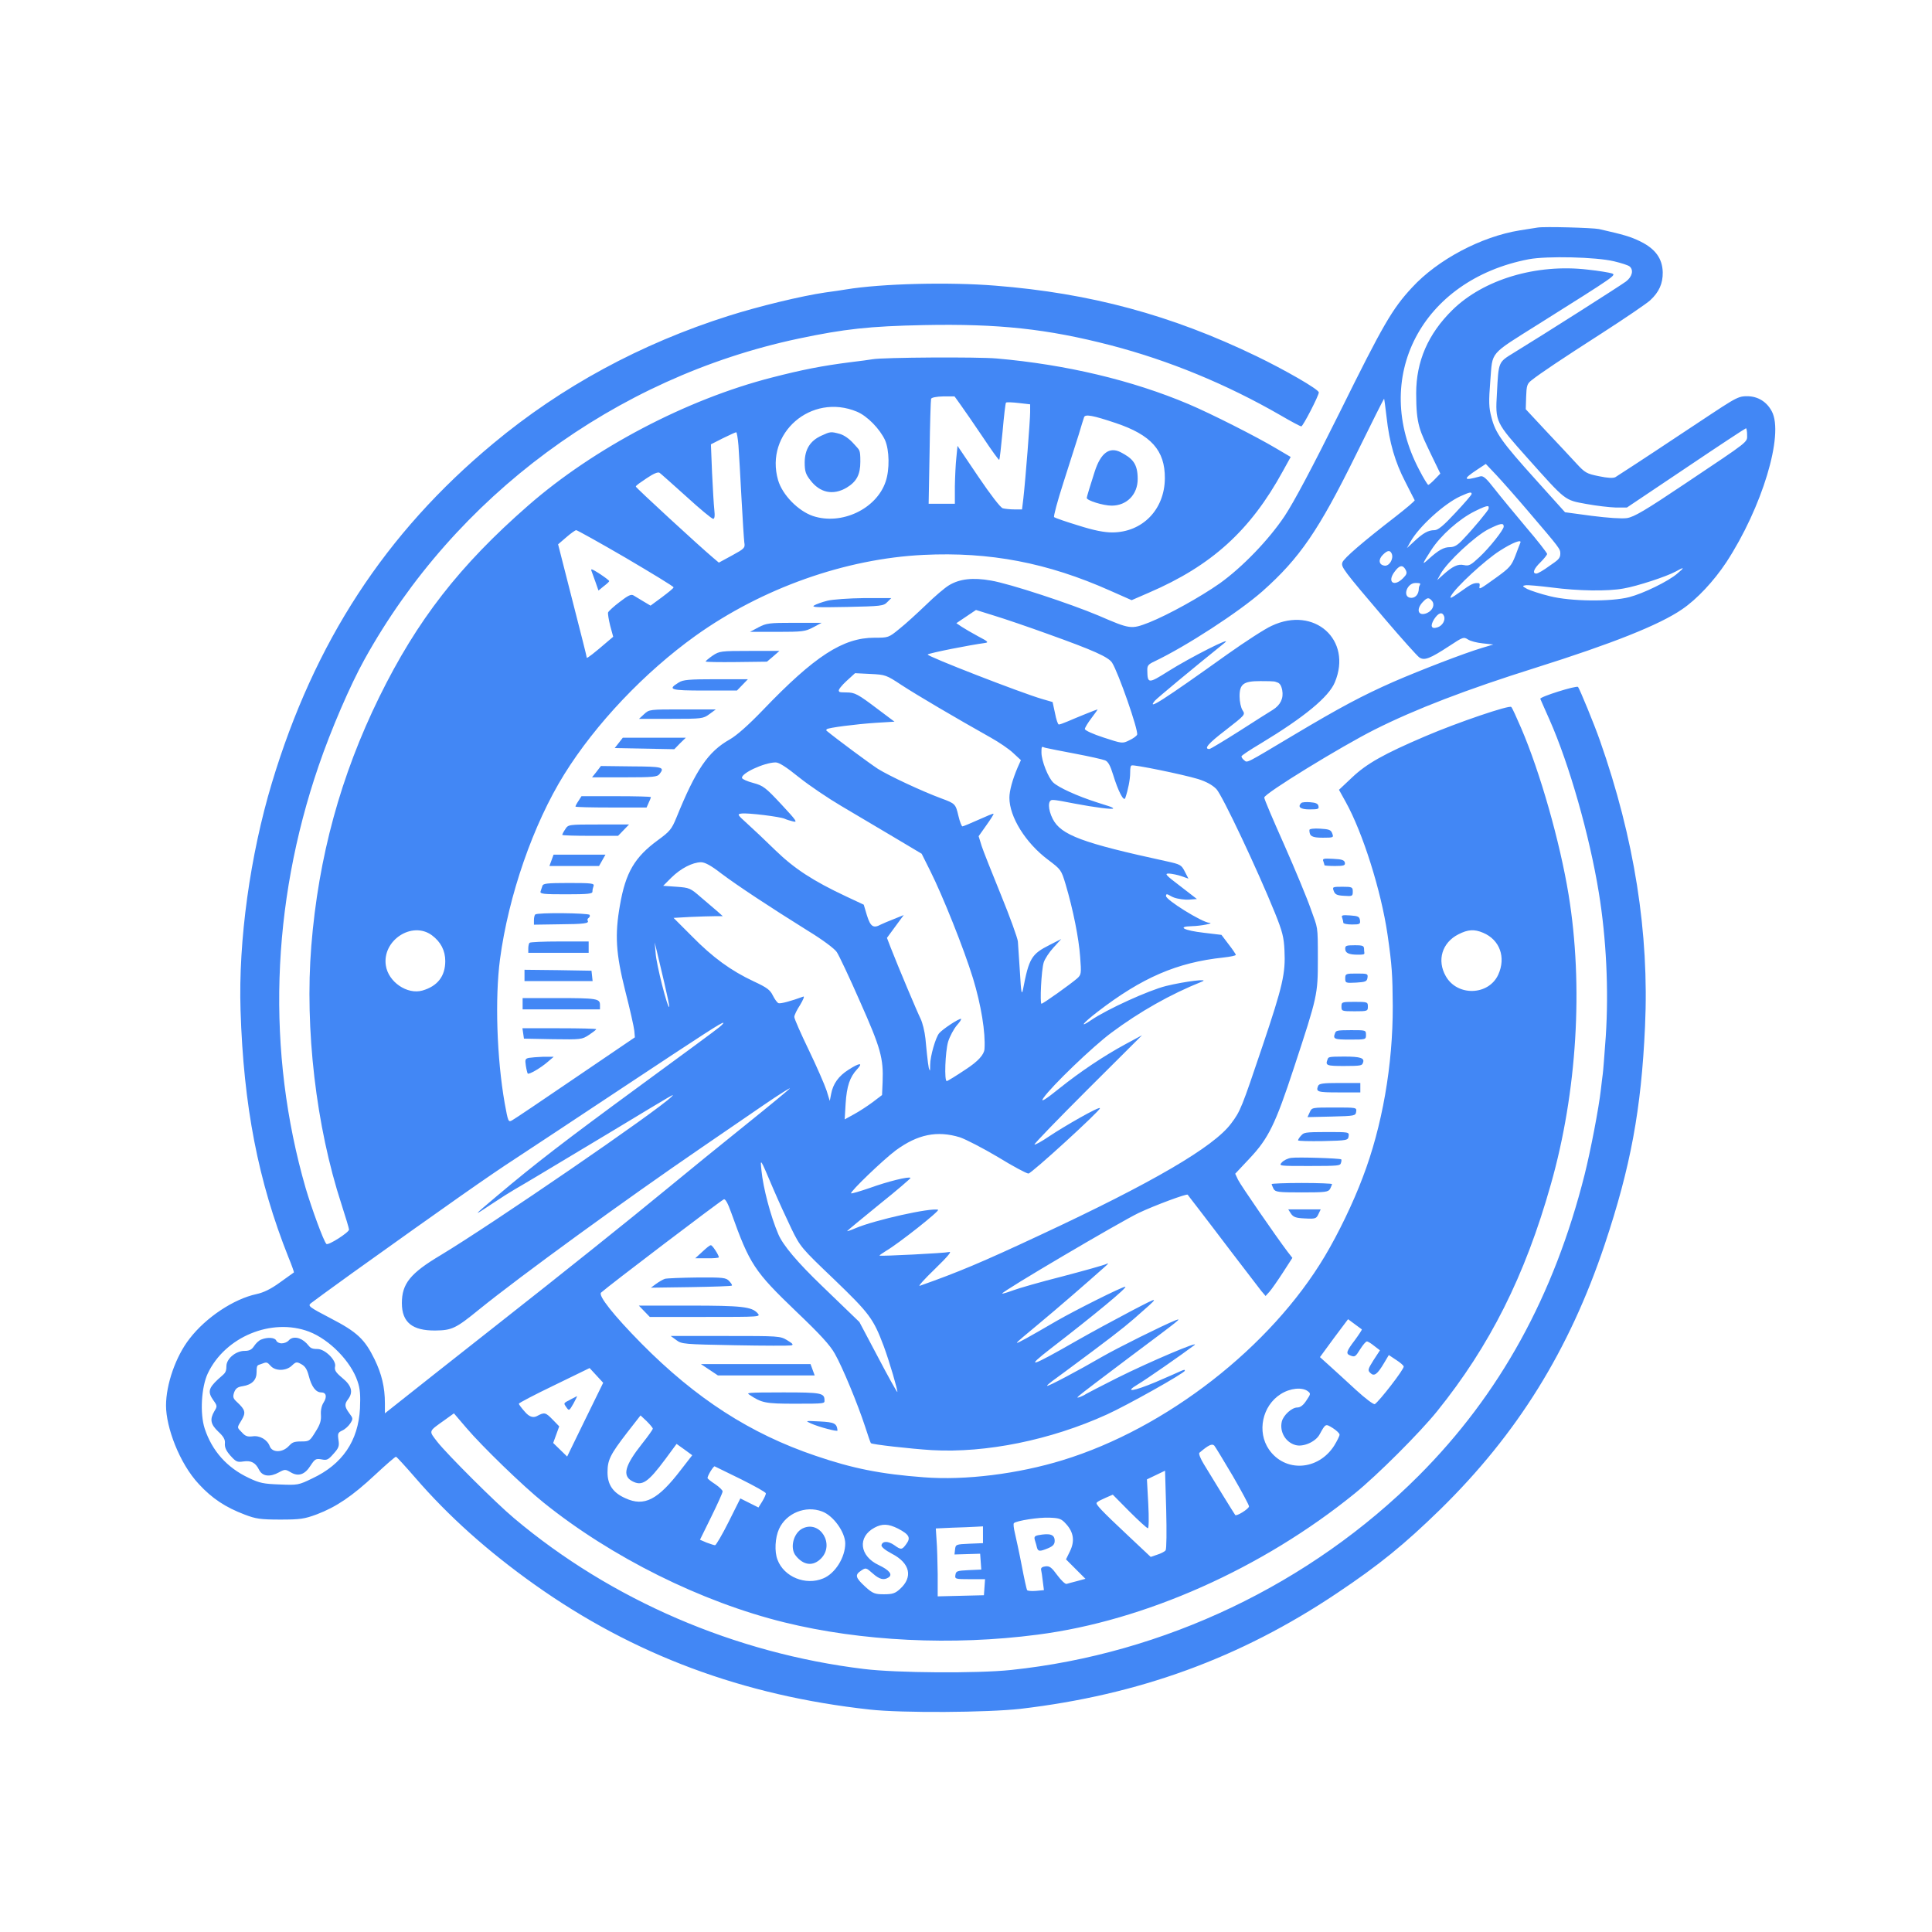 <?xml version="1.0" encoding="UTF-8"?>
<svg id="Layer_1" data-name="Layer 1" xmlns="http://www.w3.org/2000/svg" baseProfile="tiny" version="1.2" viewBox="0 0 1024 1024">
  <path d="M815,120.6c-1.4.2-5.6.9-9.5,1.5-20.4,3.3-43.5,15.5-57.1,30.3-10.5,11.3-15.3,19.6-38.3,66.1-14.6,29.4-24.3,47.6-29.2,55-8.5,12.7-22.4,27.1-34.4,35.7-10.4,7.3-27.2,16.6-37.4,20.7-9.6,3.7-9.9,3.7-26.8-3.6-14.9-6.3-47.3-17-57.1-18.6-9.5-1.7-16.6-.9-22.2,2.5-2.2,1.3-7.6,5.9-12.2,10.4-4.6,4.4-10.9,10.2-14.1,12.7-5.7,4.7-5.9,4.7-13.2,4.7-16.7,0-31.7,9.7-59.2,38.4-7.6,7.9-13.8,13.4-17.5,15.5-11.5,6.5-17.9,15.9-28.3,41.5-2.5,6.1-3.5,7.3-9.8,11.9-12.3,9-17.1,17.1-20.1,34.4-2.8,15.8-2.2,25.6,2.8,45.5,2.5,9.7,4.6,19.1,4.8,21.1l.3,3.5-31.5,21.4c-17.3,11.8-32.4,22-33.6,22.6-2,1.1-2.1.7-3.9-9.1-4.2-24-5.2-55.5-2.5-76.2,4.5-33.8,17.6-71.6,34-98,16.7-26.9,42.7-54.2,69.6-73.5,35.4-25.3,79.5-40.9,120.9-42.9,35-1.7,65.6,4.1,99,19l11.3,5,9.2-4c33.2-14.3,53.7-32.9,70.9-64.3l4.2-7.6-7.8-4.6c-10.4-6.2-34.5-18.4-46.3-23.4-30-12.7-65.1-21-101.7-24.2-9.9-.9-60.3-.6-65.8.4-1.6.3-7,1-12,1.6-14.8,1.9-25.1,3.9-41.4,8.1-45.3,11.6-94.3,37.4-129.1,67.8-36.4,31.8-58.9,60.7-79,101.6-20.4,41.6-32.2,84.6-36,131.9-3.5,43.9,2.5,95.6,16,136.9,2.2,6.8,4,12.8,4,13.4,0,1.5-11.1,8.6-12,7.6-1.5-1.5-7.8-18.8-11-29.6-20.8-72.1-18.4-150.1,6.9-223.8,6.6-19.3,16.7-42.7,24.3-56.4,48-86.6,132.9-149.4,229.9-170,24.6-5.2,37.8-6.6,66.4-7.2,39.8-.8,65.6,2,99.2,10.7,30.7,8,61.2,20.5,90,37.1,5.6,3.3,10.6,5.9,11,5.9.9,0,9.3-16.3,9.3-18s-18.7-12.3-33-19.2c-45.1-21.8-88-33.4-138.4-37.4-24.7-2-60.4-1.1-79.2,2-1.6.3-6.5,1-10.9,1.6-12.5,1.8-35.6,7.4-51.3,12.4-46.5,14.7-88.7,37.6-124.7,67.6-57.3,47.6-94.9,105.3-117.4,180-11.5,38.2-17.8,83.6-16.6,120.5,1.6,50.6,9.3,90.5,25.4,130.9,1.8,4.3,3,7.9,2.9,8-.2.1-3.5,2.5-7.4,5.3-4.8,3.5-8.7,5.4-12.5,6.2-12,2.6-26.7,12.3-35.4,23.6-7.3,9.3-12.5,24.2-12.5,35.5s7,30.5,17.4,41.6c7,7.6,14.1,12.3,24.4,16.2,5.8,2.2,8.2,2.6,18.7,2.6s12.8-.3,19.5-2.8c10.2-3.9,18.6-9.5,30.9-21,5.7-5.3,10.6-9.6,11-9.5.3,0,4.9,5,10.1,11,17.7,20.5,38.5,39.1,63.4,56.8,52.4,37.2,110.3,58.8,177.6,66.2,17.1,1.9,62.2,1.6,80-.4,62.7-7.4,116.3-26.9,167.5-61.2,22.6-15.1,35.7-25.8,54.9-44.5,40.8-40,68.3-84.2,87.1-140.3,13.8-41.3,19.4-71.6,21.4-115.6,2.3-49.6-5.7-99.8-23.9-151.6-3-8.6-10.8-27.5-11.6-28.4-.9-.9-20.5,5.3-20,6.3.2.6,2.5,5.6,4.9,11.1,10.5,23.7,21.2,61.4,26.1,91.5,4,24.4,5.3,51.9,3.7,76.3-.7,9.8-1.4,18.8-1.6,20s-.6,4.9-1,8.2c-1.1,9.8-5.4,32.2-8.6,45-16.2,64.3-44.9,116.5-87.9,159.6-57.4,57.5-135.1,94.5-216,103-17.7,1.9-60.9,1.6-78-.5-68.5-8.3-134.1-36.6-185.5-79.9-9.7-8.1-35.7-34.1-40.7-40.5-4.6-6-4.9-5.3,3.8-11.5l5-3.6,6.5,7.6c8.4,9.9,30.2,31,40.9,39.6,36.1,29.1,83.8,52.8,127.8,63.6,40.6,10,89.1,12.4,134.1,6.5,56.8-7.3,119.2-35.1,168.1-74.8,12-9.7,34.5-32.2,43.7-43.6,27.9-34.6,46.6-71.7,60.3-120.3,13.9-48.9,17.3-105.3,9.4-153.5-4.6-28.1-15.1-64.9-25.1-88.2-2.5-5.8-4.8-10.9-5.3-11.3-1-1.1-28.2,8.1-45.5,15.5-22,9.4-31.1,14.5-38.9,21.9l-6.9,6.5,3.6,6.5c9,16.2,18.7,46.9,22.1,70,2.4,16.5,2.7,21.8,2.8,38.1.1,31.3-5.6,63.9-15.9,90.8-5.1,13.6-13,29.9-20.1,41.8-28.7,48.2-84.1,91.3-138.9,108.1-23.7,7.3-51.7,10.8-73.5,9.1-23-1.7-37.9-4.7-57.5-11.4-34.6-11.7-63.4-30.3-92.3-59.5-14.8-15-23.1-25.5-21.4-27,4.1-3.7,61.6-47.4,65-49.4.8-.5,2.2,2,4,7.1,9.8,27.4,12.2,31,34.5,52.4,12.6,12,17.9,17.8,20.4,22.3,4.1,7.2,12.1,26.6,16,38.5,1.5,4.7,2.9,8.7,3.1,8.9.6.7,21.1,3,32.4,3.7,28.6,1.6,62.8-5.3,92.7-18.9,10.6-4.8,41.3-22,41.3-23.2s-1-.1-15.4,6c-11.9,5-17,5.7-9.6,1.3,4.1-2.4,23.8-16.1,30-20.8,3.8-2.9-23.6,8.7-41,17.4-8.5,4.3-15.9,8.1-16.5,8.5-.5.4-1.9,1.1-3,1.5-1.8.6-1.8.5-.5-.7.8-.8,12.8-9.9,26.5-20.2,27.8-20.8,28.1-21,24.5-19.7-6.5,2.6-30.5,14.5-39,19.4-12.2,7.1-29,16-29,15.3s4.4-3.7,9.8-7.7c22.7-16.8,30.1-22.5,36.1-27.7,14.5-12.7,14.6-12.5-1.4-4.2-8.2,4.3-21.3,11.4-29,15.8-24.4,14-27.6,14.9-13.5,4,23.1-17.8,41.1-32.7,39.4-32.7s-26.8,12.6-36.5,18.2c-14.6,8.5-20.9,12-20.9,11.5s5.1-4.6,11.3-9.8c9.9-8.2,25.7-21.9,35-30.2,2.4-2.1,2.6-2.5.9-1.7-1.2.6-11.6,3.5-23,6.5-11.5,2.9-23.3,6.3-26.2,7.4-3,1.1-5.6,1.9-5.8,1.7-.7-.8,62.5-38,72.3-42.7,8.9-4.2,25.5-10.3,26-9.7.1.2,2.6,3.4,5.6,7.3,2.9,3.8,11.2,14.6,18.3,24,7.1,9.3,13.9,18.2,15.1,19.7l2.3,2.7,2-2.2c1.1-1.2,4.3-5.8,7.1-10.1l5.1-7.9-2.5-3.2c-6.2-8.2-24.9-35.3-26.3-38.2l-1.5-3.2,7.6-8.1c10-10.6,13.7-18.1,23.6-48.3,12.4-37.7,12.6-38.5,12.6-57.2s0-16.1-3.7-26.6c-2-5.8-8.4-21.2-14.2-34.3-5.8-13-10.6-24.2-10.5-24.9,0-2.1,40.8-27.1,58.5-36,21.7-10.9,48.8-21.3,85.4-32.8,40.3-12.7,65.6-22.7,77.6-31,7.8-5.3,16.7-14.8,23.4-24.9,18.9-28.9,30.7-67.7,24.1-80-2.7-5.1-7.4-8-13.1-8s-6.4,1.2-36.3,20.9c-17.4,11.6-32.5,21.4-33.5,22-1.2.6-4,.5-8.7-.5-6.5-1.3-7.4-1.8-12-6.8-2.7-3-9.9-10.6-15.9-17l-10.9-11.7.2-6.6c.2-5.8.5-6.9,2.8-8.7,4.8-3.8,15.4-10.9,37.8-25.3,12.1-7.8,23.4-15.5,25.1-17.1,4.7-4.3,6.8-8.9,6.7-14.9-.2-7.3-3.9-12.4-11.8-16.3-5.3-2.6-8.8-3.6-22-6.6-3.6-.7-28.9-1.4-32.5-.8ZM855.5,138.5c3.8.9,7.5,2.1,8.2,2.7,2.3,1.9,1.4,5.5-1.9,8-3.1,2.3-43.3,27.9-59.5,37.8-8.3,5.1-8,4.6-8.9,21.5-.9,15.2-.8,15.2,16.4,34.5,20.3,22.7,19.4,22,30.9,24.1,5.4,1,12.4,1.8,15.7,1.9h5.9l31.3-21c17.2-11.6,31.5-21,31.8-21s.6,1.6.6,3.4c0,4.2,2,2.6-32.8,25.9-21.3,14.3-27.1,17.7-30.9,18.3-2.8.4-10-.1-18.7-1.2l-14.1-1.9-15.3-17c-18.3-20.3-21.6-25-23.7-33.3-1.4-5.2-1.5-8.2-.6-19.5,1.3-15.8-1-13.2,26-30.2,40.9-25.7,40.8-25.7,38.4-26.6-1.2-.4-7-1.4-12.8-2-27.2-3.2-55.2,5.2-71.7,21.4-12.9,12.7-19.2,27.2-19.2,44.2s1.9,19.7,8.1,32.8l4.7,9.7-2.9,3c-1.6,1.7-3.2,3-3.5,3s-2.5-3.5-4.7-7.8c-25.9-48.9,1.1-100.9,58-111.8,9.7-1.8,35.7-1.2,45.2,1.1ZM509.3,214.8c1.9,2.6,7.1,10.2,11.7,17,4.5,6.8,8.4,12.2,8.6,11.9.3-.2,1-7,1.8-15.1.7-8,1.5-14.9,1.8-15.2s3.3-.2,6.7.2l6.1.7v4.1c0,4.2-2.4,35.1-3.6,45.8l-.7,5.8h-4.1c-2.2,0-5-.3-6.1-.6-1.2-.3-6.5-7.2-13-16.8l-11-16.3-.6,6.1c-.4,3.4-.7,10.3-.8,15.3v9.3h-13.9l.5-27.3c.2-14.9.6-27.7.8-28.3.2-.7,2.8-1.2,6.4-1.3h6c0-.1,3.4,4.7,3.4,4.7ZM734.9,221c1.5,13.6,4.5,23.9,9.9,34.3,2.6,5.1,4.8,9.5,5,9.8.2.4-4.6,4.4-10.5,9-16.7,12.9-27.1,21.8-27.8,24-.8,2.4.3,3.9,22.8,30.3,8.7,10.2,16.8,19.2,17.9,20,2.7,1.9,5.7.7,16.1-6.1,7.1-4.7,7.5-4.8,9.7-3.4,1.3.9,4.9,1.8,7.9,2.1l5.6.6-6,1.8c-9.4,2.8-32.7,11.8-47,18-16.5,7.3-28,13.4-53,28.3-25.8,15.4-24.3,14.7-26.1,13.2-.8-.6-1.4-1.5-1.4-2s4.6-3.5,10.3-6.9c23-13.9,36-24.6,39.2-32.4,9.4-22.5-10.9-40.6-33.5-29.9-3.6,1.6-14,8.4-23.2,14.9-34.7,24.8-43.2,30.2-38.7,24.8,1.1-1.3,19.6-16.7,37-30.7,5.1-4.1-18.4,7.8-30.1,15.2-10.3,6.5-10.8,6.5-10.9-.5-.1-2.6.5-3.3,3.7-4.8,17-8.1,44.8-26.2,57.3-37.2,19.8-17.6,29.8-32.2,49.7-72.6,8-16.3,14.7-29.6,14.8-29.5s.7,4.5,1.3,9.7ZM454.2,218.2c5.5,2.3,12.1,9.1,14.9,15.1,2.3,5.3,2.5,15.6.3,22-4.9,14.5-23.4,23.2-38.5,18.2-7.9-2.7-16.2-11.2-18.5-19-7.2-24.9,17.6-46.4,41.8-36.3ZM591.3,224.2c18.8,6.3,26.2,14.5,26.1,29.3-.1,16.5-11.8,28.6-27.8,28.7-4.3,0-9.6-1-18.1-3.7-6.6-2-12.3-4-12.8-4.4-.4-.4,1.8-8.6,4.9-18.2s6.7-21,8.1-25.4c1.3-4.4,2.6-8.6,2.9-9.4.6-1.7,4.8-.9,16.7,3.1ZM391.4,236.2c.3,4,1,16.5,1.6,27.8s1.3,21.9,1.5,23.5c.5,2.9.1,3.3-6.5,6.9l-7,3.8-3.3-2.8c-6.9-5.8-40.7-36.9-40.7-37.5s2.6-2.3,5.7-4.4c3.7-2.5,6.1-3.5,6.9-2.9.7.5,7.1,6.2,14.2,12.6,7.1,6.5,13.5,11.8,14.2,11.8s1-1.4.6-4.8c-.3-2.6-.8-11.5-1.2-19.7l-.6-15,6.3-3.2c3.5-1.7,6.7-3.2,7.1-3.2.3-.1.9,3.2,1.2,7.1ZM810,271c16.9,19.8,17,19.9,17,22.5s-1.5,3.5-5.7,6.4c-3.1,2.3-6.2,4.1-7,4.1-2.3,0-1.4-2.5,2.2-6,1.9-1.9,3.5-3.9,3.5-4.4s-5-7-11.1-14.1c-6-7.2-13.6-16.3-16.7-20.3-4.5-5.8-6.1-7.2-7.7-6.7-8.9,2.5-9.4,1.6-1.7-3.5l4.7-3.1,5.5,5.8c3,3.2,10.7,11.9,17,19.3ZM780,261.8c0,.5-3.9,5-8.6,10-6.3,6.8-9.2,9.2-11.1,9.2-3.3,0-6,1.5-10.7,5.9l-3.9,3.6,1.9-3.4c4.5-8,17.9-20.2,26.5-24.1,4.9-2.2,5.9-2.4,5.9-1.2ZM789,269.6c0,.8-8.2,10.7-13.4,16.1-3,3.3-4.8,4.3-7.1,4.3-3.3,0-6.1,1.6-11.4,6.4-3.6,3.3-3.5,2.9,1.5-4.9,4.9-7.6,14.6-16.3,23-20.5s7.4-2.6,7.4-1.4ZM797,279.1c0,1.7-7.6,11.3-12.9,16.2-4.5,4.2-5.5,4.8-8.2,4.2-3.2-.7-6,.6-11.3,5.4l-2.9,2.6,1.9-3.4c3.4-6.2,18.2-20,25.3-23.6,6.4-3.2,8.1-3.5,8.1-1.4ZM331.7,295.7c13.9,8.2,25.3,15.1,25.3,15.6s-2.8,2.7-6.1,5.2l-6.1,4.5-3.7-2.2c-2-1.2-4.3-2.6-5.3-3.2-1.3-.8-2.9,0-7.3,3.4-3.2,2.4-5.9,4.9-6.2,5.6-.2.6.3,3.8,1.1,7l1.6,5.9-3.3,2.8c-6.6,5.7-10.7,8.9-10.7,8.3s-3.4-13.9-7.6-30.3l-7.6-29.8,4.3-3.7c2.4-2.1,4.8-3.8,5.3-3.8s12.4,6.6,26.3,14.7ZM805.8,287.7c-.2.5-1.4,3.5-2.6,6.8-2.1,5.4-3.1,6.5-10,11.5-8.9,6.4-9.4,6.7-9,4.7.2-.9,0-1.6-.4-1.6-2.7-.3-4,.4-9.7,4.5-4.9,3.5-6,4-5,2.2,2.3-4.4,18-18.9,25.7-23.8,6.8-4.4,12-6.4,11-4.3ZM737.7,293.6c1,2.7-1.4,6.6-3.9,6.2-3-.4-3.4-3.2-.9-5.7s3.9-2.7,4.8-.5ZM745,302c.9,1.7.6,2.5-1.4,4.5-4.8,4.8-8.5,2-4.5-3.4,2.6-3.6,4.4-3.9,5.9-1.1ZM889,304c-4.7,4.1-18.1,10.6-25.5,12.5-9.7,2.5-30.9,2.3-42-.5-5-1.2-10.3-3-12-3.8-2.7-1.5-2.8-1.7-.9-2,1.2-.2,7.5.4,14,1.2,13.7,1.8,29.5,2.1,38,.5,7.1-1.2,22.6-6.3,27.4-8.9,4.8-2.7,5.1-2.4,1,1ZM752,311.9c0,3.3-2.1,5.4-4.7,4.9-4-.8-1.5-7.8,2.9-7.8s1.8.7,1.8,2.9ZM759,318.5c1.6,2,.4,5-2.6,6.4-4.6,2-6.1-1.7-2.4-5.7,2.4-2.6,3.3-2.7,5-.7ZM555.6,336.1c24,8.6,31.8,12.1,33.8,15.1,3.3,5.1,14.1,36,13.3,38.2-.3.7-2.2,2.1-4.2,3-3.6,1.8-3.8,1.7-13.6-1.5-5.6-1.8-9.9-3.8-9.9-4.5s1.6-3.3,3.5-5.8,3.4-4.6,3.2-4.6c-.4,0-11.1,4.3-15.9,6.4-2.1.9-4.1,1.6-4.6,1.6s-1.4-2.7-2-5.9l-1.3-6-5.5-1.6c-10.8-3.1-61.5-22.8-60.7-23.6s22.7-5.1,30.3-6.1c2.2-.3,1.7-.8-3.5-3.5-3.3-1.8-7.3-4.1-8.8-5.1l-2.8-1.9,5.2-3.5,5.2-3.5,9.6,3c5.3,1.6,18.2,6,28.7,9.8ZM765.4,326.6c.8,2.1-.9,5.1-3.5,5.9-3.3,1.1-4-.7-1.8-4.3,2.3-3.5,4.3-4.1,5.3-1.6ZM478,363.2c7.8,5.1,28.5,17.3,47.2,27.8,4.3,2.4,9.6,6,11.8,8.1l4.1,3.8-1.7,3.8c-2.7,6.3-4.4,12.4-4.4,16.1,0,10.2,8.6,24,20.5,32.9,6.9,5.2,7,5.4,9.3,13,4,13.5,7,28.6,7.7,38.4.7,9,.6,9.5-1.6,11.5-3.6,3.1-18,13.4-18.9,13.4s-.1-17.8,1.2-21.9c.6-1.9,2.9-5.4,5.2-7.9l4.1-4.5-6.1,3.1c-9.7,4.9-11,7-14.2,23.7-.7,3.2-1,1.5-1.6-9-.5-7.2-1-14.6-1.1-16.5-.2-1.9-4.2-13-8.9-24.5-4.7-11.6-9.4-23.3-10.3-26.1l-1.6-5.2,4.1-5.8c2.3-3.2,4-5.9,3.8-6.1s-3.8,1.3-8,3.2-8.1,3.5-8.5,3.5-1.4-2.5-2.1-5.5c-1.5-6.4-1.7-6.6-9-9.3-10.3-3.8-27.8-12-33.7-15.7-4.3-2.8-21.5-15.5-27.2-20.2-.2-.1-.2-.5.1-.8.7-.8,15.5-2.7,26.1-3.4l9.8-.6-8.8-6.6c-10.7-8.1-12.2-8.9-16.7-8.9s-3.7-.4-4-.9,1.5-2.8,4-5.1l4.6-4.2,8.1.4c8,.4,8.4.5,16.7,6ZM676.7,361.6c1.6.4,2.4,1.7,2.9,4.2.8,4.3-.9,7.9-5.1,10.5-1.7,1-9.7,6.1-17.8,11.3-8.2,5.2-15.2,9.4-15.7,9.4-3.1,0-.7-2.9,8.6-10,10.4-8.1,10.5-8.2,9-10.5-.9-1.4-1.6-4.6-1.6-7.4,0-6.6,2.1-8.1,11-8.1s7.5.3,8.7.6ZM570,399.5c7.4,1.4,14.5,3,15.7,3.5,1.6.6,2.8,2.8,4.3,7.7,2.6,8.5,5.6,14.4,6.4,12.3,1.5-4.3,2.6-9.9,2.6-13.2s.3-3.9.8-4.1c.9-.6,26.9,4.7,35.2,7.2,4.4,1.4,7.5,3.1,9.7,5.3,3.2,3.4,21.8,42.8,31.1,65.8,3.9,9.7,4.7,12.8,5,19.8.6,12.1-.9,18.7-11.5,50.2-11.2,33.2-11.8,34.9-16.8,41.5-9.2,12.4-41.8,31.4-101,59-31.4,14.7-43.9,19.9-64,27-1.1.4,2.5-3.6,8-8.9,7-6.8,9.2-9.5,7.5-9-2.3.6-36.1,2.3-36.8,1.9-.2-.2,1.4-1.2,3.4-2.5,6.7-3.9,28.8-21.4,27.6-21.8-3.8-1.2-33.4,5.4-43.6,9.7-2.5,1.1-4.6,1.8-4.6,1.6s7.7-6.5,17-14.1c9.4-7.5,16.8-13.9,16.6-14.1-.8-.9-12.1,1.9-21.5,5.3-5.2,1.8-9.7,3.1-10,2.9-.7-.8,17-17.8,23.7-22.8,11.6-8.5,21.9-10.6,34-6.9,3.2,1.1,12.3,5.8,20.2,10.5,7.8,4.8,15.1,8.7,16.1,8.7,1.6,0,37.9-33.2,37.9-34.6s-19.5,9.9-26.8,14.8c-4.1,2.8-7.6,4.7-7.9,4.4s12.4-13.4,28.2-29.2l28.8-28.7-8.9,4.8c-11.3,6.1-24.1,14.7-34.7,23.2q-11.4,9.2-8.7,5.3c4.4-6.4,26.3-27.4,36-34.6,15.2-11.3,31.3-20.4,48-27.1,4.6-1.8-8.8-.2-19,2.3-9.2,2.3-31.2,12.3-39.7,18.1-6.6,4.5-4.4,1.6,3.4-4.4,23.5-18.1,42.1-26.2,66.8-28.8,3.6-.4,6.5-1,6.5-1.4s-1.7-2.9-3.8-5.6l-3.8-5-9.2-1.1c-10.6-1.2-14.7-3.3-6.6-3.5,4.9-.1,12.4-1.6,9.3-1.8-3.9-.3-22.9-12.1-22.9-14.2s1.9,0,4.2.8c2.2.8,5.9,1.3,8.2,1.1l4-.3-8.8-6.8c-7.9-6-8.5-6.7-6-6.7,1.6.1,4.6.7,6.6,1.4l3.7,1.3-1.9-3.7c-1.8-3.6-2.4-3.9-9.7-5.5-44.7-9.7-55.9-13.9-60.3-22.4-2.6-5.1-2.7-10.1-.2-10.1s6.2.9,11.7,1.9c10.5,2,20.5,3.3,20.5,2.6s-3.7-1.6-8.2-3.1c-11-3.5-20.7-8-23.5-10.6-2.7-2.5-6.3-11.6-6.3-15.9s.3-2.9,2.3-2.5c1.2.3,8.3,1.7,15.7,3.1ZM423.5,412c5.5,4.4,15.6,11.2,22.4,15.2s19.2,11.4,27.5,16.3l15.1,9,4.5,9c6.7,13.4,17.8,41.1,22.7,57,4.3,14.1,6.7,28.8,6.1,37.5q-.3,4.5-9.8,10.7c-5.2,3.5-9.8,6.3-10.2,6.3-1.4,0-.8-15.5.7-20.8.9-2.9,3-6.8,4.6-8.7,1.7-1.9,2.7-3.5,2.2-3.5-1.4,0-9.6,5.4-11.5,7.6s-4.8,12.3-4.8,16.8-.2,2.7-.4,2.5c-.4-.4-.9-3.6-2.1-16.4-.4-3.9-1.6-8.6-2.6-10.6-1.7-3.4-11.7-27.1-15.8-37.6l-2-5.2,4.4-6,4.5-6.1-5.2,2.1c-2.8,1.1-5.9,2.4-6.9,2.9-4,2.2-5.5,1.2-7.4-4.8l-1.7-5.7-9.6-4.5c-17.2-8.1-27.1-14.5-37.2-24.3-5.2-5.1-12-11.5-15-14.2-5.2-4.7-5.4-5-3-5.3,3-.5,20.9,1.7,23,2.8.8.4,2.8,1,4.4,1.4,2.5.6,1.6-.6-6.3-9.1-8.3-8.9-9.6-9.9-14.8-11.3-3.1-.8-5.8-2-6-2.6-.8-2.4,11.6-8.2,17.7-8.3,1.8-.1,5.7,2.4,12.5,7.9ZM382.2,462.9c8.9,6.7,26.4,18.2,45.8,30.3,7.9,4.8,14.3,9.6,15.5,11.4,1.1,1.6,6.7,13.4,12.3,26.2,11,24.7,12.5,30.1,12,42.7l-.3,6.9-5,3.8c-2.7,2-7.1,4.9-9.9,6.4l-4.9,2.7.5-8.4c.6-9.2,2.2-14,6.1-18.2,3.4-3.6,1.3-3.5-4.6.3-5.2,3.3-8.2,7.4-9.2,12.9l-.7,3.6-1.7-5.5c-1-3-5.2-12.7-9.4-21.4s-7.7-16.6-7.7-17.6,1.4-3.8,3.1-6.4c1.6-2.7,2.4-4.6,1.7-4.4-6.5,2.4-12.1,3.9-13.2,3.5-.7-.3-2-2.1-3-4.1-1.4-2.9-3.1-4.2-10-7.4-12.2-5.7-21.9-12.8-32.8-23.9l-9.8-9.8,8.8-.5c4.8-.2,10.6-.4,13-.4h4.3l-2.9-2.6c-1.7-1.4-5.6-4.8-8.8-7.5-5.5-4.8-6-5-12.8-5.5l-7.1-.5,4.4-4.4c5-4.9,11.1-8,15.6-8.1,2.1,0,5.3,1.7,10.7,5.9ZM228.9,495.7c4.7,3.5,7.1,8.1,7.1,13.7,0,8-4.1,13.3-12.1,15.6s-18.1-4.5-19.4-13.3c-2-13.3,13.9-23.7,24.4-16ZM786.1,494.4c8.8,3.7,12.2,13,8,22.2-5.1,11.1-21.7,11.6-27.8.8-4.8-8.4-2-17.8,6.7-22.2,5.1-2.6,8.4-2.8,13.1-.8ZM352.1,520.9c1.6,6.8,2.8,12.5,2.6,12.8-.9.8-6.9-22.9-7.2-28.5l-.5-5.7,1.1,4.5c.6,2.5,2.4,10.1,4,16.9ZM381.3,544.4c-1.5,1.3-20.8,15.5-42.8,31.6-39,28.6-54.5,40.5-75,57.8-13.3,11.2-13.3,11.3-2.5,4.1s13.4-8.3,23-14.1,28.5-17.1,42-25.2c32.1-19.4,31.8-19.2,30-17.4-6.7,7-95.4,67.8-122.5,84.1-16.1,9.6-20.5,15.1-20.5,25.4s5.7,14.6,17.7,14.5c8.9-.1,10.9-1.1,23.3-11.2,22-17.8,77.1-57.9,118.2-86,10-6.9,24.7-16.9,32.7-22.4,7.9-5.4,14.1-9.3,13.7-8.7s-10.7,9.1-22.9,18.9-31.2,25.2-42.2,34.3c-19,15.7-56.9,46-88.6,70.9-18.8,14.8-54.3,42.8-58,45.8l-2.9,2.3v-5.4c0-8.4-1.7-15.5-5.5-23.3-5.2-10.6-9.2-14.4-23.3-21.7-11.3-5.9-12.1-6.5-10.5-7.9,1-.8,10.8-8,21.8-15.9,51.7-37,73.1-52,86.5-60.7,8-5.2,33.6-22.2,57-37.7,45.3-30,52-34.3,53.3-34.4.5-.1-.4,1-2,2.3ZM409.8,630c2.7,6.3,7.1,15.9,9.7,21.3,4.7,9.6,5.2,10.2,22.6,26.8,18.8,18.1,20.8,20.8,26.3,35.4,3,8.1,7.6,23.8,7.2,24.3-.2.1-4.8-8.1-10.2-18.4l-9.9-18.7-19.7-19q-19.7-18.9-23.3-27.6c-4.1-9.6-8-24.5-8.9-33.6-.7-6.9-.8-7,6.2,9.5ZM721.8,704.6c.2.1-1.5,2.7-3.7,5.7-4.5,5.9-4.9,7.2-2.5,8.1,2.5,1,2.8.8,5.4-3.4,1.4-2.2,2.9-4,3.5-4s2.3,1.1,3.9,2.4l3,2.3-3.4,5.2c-3,4.8-3.2,5.4-1.7,6.8,2,2,3.7.8,7.3-5.3l2.5-4.2,3.9,2.6c2.2,1.4,4,3,4,3.5,0,1.7-12.8,18.2-15.3,19.9-.6.4-5.1-3-10-7.5s-11.2-10.3-14-12.8l-5.1-4.6,7.4-10.1,7.5-10,3.5,2.6c1.9,1.4,3.7,2.7,3.8,2.8ZM163.8,705.8c10.9,4.2,22.2,15.8,25.7,26.3,1.4,4,1.6,7.4,1.3,14.4-.9,17.2-9.3,29.6-25.3,37.1-7.2,3.5-7.7,3.6-17.2,3.2-8.5-.3-10.7-.7-16.5-3.5-11.5-5.4-19.4-14.3-23.3-26.1-2.6-8-1.8-21.9,1.6-29.2,9.2-19.5,33.9-29.7,53.7-22.2ZM310.1,752.5l-9.5,19.5-3.7-3.6-3.7-3.6,1.6-4.4,1.6-4.4-3.4-3.5c-3.9-4-4.4-4.1-8.5-1.9q-3,1.5-6.2-2.2c-1.8-2-3.3-4-3.3-4.4s8.4-4.8,18.8-9.8l18.7-9.1,3.6,3.9,3.6,3.9-9.6,19.6ZM693.2,737.4c1.6,1.2,1.5,1.5-.8,4.9-1.6,2.5-3.2,3.7-4.8,3.7-2.9,0-7.3,4-8.2,7.4-1.3,5.4,1.9,11,7.2,12.5,4.1,1.2,10.7-1.7,12.8-5.6,3.2-5.8,3.1-5.8,7-3.4,2,1.3,3.6,2.8,3.6,3.5s-1.3,3.3-2.9,5.9c-8.5,13.2-26,14.2-34.5,2-6.5-9.4-3.6-23.2,6.2-29.4,5-3.2,11.4-3.8,14.4-1.5ZM346,757.2c0,.5-2.5,4-5.6,7.9-9.2,11.6-10.7,17-5.4,19.9s8.4.8,17.7-11.7l5.9-8,4.2,3,4.1,3-5.9,7.6c-12.3,16.1-19.5,19.8-29.5,15.2-6.6-2.9-9.5-7.2-9.5-13.7s1.3-9.3,10.4-21.1l7.1-9.1,3.3,3.1c1.7,1.7,3.2,3.5,3.2,3.9ZM653.4,782.3c4.7,8.1,8.6,15.4,8.6,16.1,0,1.3-6.6,5.4-7.3,4.6-.5-.6-11.7-18.8-16.6-26.9-1.8-2.9-2.9-5.7-2.4-6.1,4.8-4.1,6.7-5,7.9-3.8.6.7,5,8,9.8,16.1ZM392.7,784c7.2,3.6,13.2,6.9,13.2,7.5.1.5-.8,2.5-1.9,4.3l-2,3.2-4.8-2.4-4.8-2.4-6.2,12.4c-3.4,6.8-6.7,12.4-7.2,12.4s-2.6-.7-4.5-1.4l-3.5-1.5,6-12.2c3.3-6.7,6-12.7,6-13.4s-1.8-2.4-4-3.9c-2.2-1.4-4-2.9-4-3.2,0-1.3,3.2-6.5,3.8-6.2s6.6,3.2,13.9,6.8ZM617.8,821.7c-.5.7-2.5,1.7-4.4,2.3l-3.5,1.2-11.7-11c-14.7-13.8-17.7-17-16.9-17.8s2.4-1.5,4.6-2.5l3.9-1.7,8.8,8.9c4.9,4.9,9.3,8.9,9.8,8.9s.6-5.3.2-13l-.7-12.9,4.8-2.3,4.8-2.3.6,20.5c.3,11.9.2,21-.3,21.7ZM435.7,801.1c6,2.2,12.2,10.9,12.3,16.9,0,7.4-5.3,16-11.7,18.6-9.3,3.9-20.8-.8-24.2-9.9-1.7-4.3-1.3-11.7.8-16.3,3.8-8.4,14.1-12.6,22.8-9.3ZM565.1,807.8c4,4.4,4.6,9.1,2,14.4l-2.1,4.3,5.2,5.2,5.1,5.1-4.4,1.2c-2.4.6-4.9,1.3-5.6,1.5s-2.9-1.9-4.9-4.6c-3-4.1-4.1-5-6.3-4.7-1.7.2-2.5.8-2.3,1.8.2.8.6,3.5.9,6.1l.6,4.7-4.2.4c-2.4.2-4.5,0-4.7-.4-.3-.4-1.6-6.3-2.9-13.2-1.3-6.8-3-14.5-3.6-17.1-.6-2.5-.9-4.9-.5-5.2,1.3-1.3,13.4-3.2,19-2.9,5.2.2,6.2.6,8.7,3.4ZM476,810.2c5.9,3.1,6.8,4.8,4.4,8.1-2.3,3.2-2.8,3.3-6.5.6-3.2-2.2-6.2-2.2-6.7.1-.1.9,1.9,2.6,5.5,4.5,9.7,5,11.3,12.4,4.3,18.7-2.5,2.3-3.9,2.8-8.5,2.8s-5.9-.3-10-4.1c-5.2-4.8-5.5-6.2-2-8.5,2.4-1.6,2.6-1.5,6,1.5,3.6,3.2,5.9,3.8,8.4,2.2,2.4-1.5.5-3.9-5.2-6.6-10.2-4.8-11.3-14.9-2.2-19.8,4.1-2.2,7.3-2.1,12.5.5ZM521,813.5v4.4l-7.2.3c-7.1.3-7.3.4-7.6,3l-.3,2.7,6.8-.2,6.8-.2.3,4.2.3,4.2-6.7.3c-6.1.3-6.7.5-7,2.5-.4,2.2-.1,2.3,7.7,2.3h8l-.3,4.2-.3,4.3-12.2.3-12.3.3v-11.8c-.1-6.5-.3-14.6-.6-18l-.4-6.2,8.8-.4c4.8-.1,10.4-.4,12.5-.5l3.7-.2v4.5Z" fill="#4287f5" stroke-width="0"/>
  <path d="M435.4,230.9c-6,2.7-8.8,7.2-8.9,14.1,0,4.7.5,6.3,2.9,9.4,5.1,6.8,12.1,8.3,19.3,4.1,5.3-3.2,7.3-6.9,7.3-13.8s-.4-5.9-3.5-9.5c-2.3-2.6-5-4.5-7.3-5.2-4.8-1.3-5-1.3-9.8.9Z" fill="#4287f5" stroke-width="0"/>
  <path d="M580.2,250c-2.3,7.1-4.2,13.4-4.2,13.9,0,1.4,8.8,4.1,13.2,4.1,8,0,13.8-5.9,13.8-14.1s-2.7-10.9-9-14.2q-9-4.6-13.8,10.3Z" fill="#4287f5" stroke-width="0"/>
  <path d="M313.5,302.6c.4,1.1,1.4,3.8,2.2,6.1l1.5,4.3,2.8-2.3c1.6-1.2,2.9-2.4,2.9-2.7s-2.2-2-5.1-3.9c-3.9-2.5-4.9-2.9-4.3-1.5Z" fill="#4287f5" stroke-width="0"/>
  <path d="M138.4,710c-1.1.4-2.8,2-3.7,3.4-1.3,2-2.6,2.6-5.1,2.6-4.7,0-9.6,4.2-9.6,8.1s-1.2,3.9-4.5,7c-5,4.7-5.5,6.7-2.4,11.1,2.1,2.9,2.1,3.2.5,5.8-2.5,4.3-2,6.9,2.1,10.8,2.8,2.6,3.7,4.2,3.5,6.2s.6,3.9,2.9,6.5c3,3.3,3.6,3.6,6.9,3.1,4.1-.6,6.4.6,8.3,4.4s6.1,3.8,10.5,1.4c3.1-1.7,3.5-1.7,6.2-.1,4.1,2.5,7.6,1.3,10.6-3.5,2.3-3.5,2.8-3.8,5.8-3.3,2.9.6,3.6.2,6.4-3,2.8-3.1,3.1-4.1,2.6-7.3-.5-3.4-.3-3.9,2-5,1.4-.6,3.3-2.3,4.2-3.7,1.6-2.5,1.6-2.7-.5-5.5-2.5-3.4-2.6-4.8-.6-7.4,2.8-3.7,1.9-7.2-3-11.2-3.6-3-4.3-4.2-3.9-6.1.8-3.2-5.3-9.3-9.3-9.3s-3.9-1-5.8-3c-3.2-3.3-7.4-4-9.5-1.5-.7.8-2.3,1.5-3.7,1.5s-2.6-.7-2.9-1.5c-.7-1.6-4.6-1.9-8-.5ZM143.5,724c2.5,2.8,8.2,2.7,11.2-.2,2.2-2.1,2.6-2.1,5.1-.7,2,1.1,3,2.8,3.9,6.3,1.4,5.5,3.7,8.6,6.5,8.6s3.2,2.4,1.3,5.4c-1,1.5-1.6,4-1.4,6.5.2,3-.4,5.1-2.9,9-3,4.9-3.3,5.1-7.5,5.1s-4.9.6-6.7,2.5c-3.3,3.5-8.7,3.5-10,.1-1.3-3.6-5.4-5.9-9.2-5.3-2.6.3-3.8-.1-5.5-2-2.8-2.9-2.8-2.4-.2-6.7,2.3-3.9,1.9-5.4-2.4-9.4-2.2-2-2.4-2.8-1.6-5.2.8-2.1,1.8-2.9,4.6-3.3,4.9-.8,7.3-3.3,7.3-7.4s.5-3.6,2.3-4.3c3.1-1.2,3.2-1.2,5.2,1Z" fill="#4287f5" stroke-width="0"/>
  <path d="M302.5,741.7c-4,2.1-3.9,1.9-2.3,4.2,1.4,2,1.5,1.9,3.7-1.9,1.2-2.2,2.1-4,1.9-4-.2.1-1.6.8-3.3,1.7Z" fill="#4287f5" stroke-width="0"/>
  <path d="M425.4,810.1c-4.9,2.4-6.9,10.5-3.6,14.5,4.1,5.1,9.1,5.7,13.3,1.5,7.5-7.5-.4-20.5-9.7-16Z" fill="#4287f5" stroke-width="0"/>
  <path d="M550.2,813.7c-1.8.4-2.2.9-1.7,2.6.4,1.2.9,3,1.1,3.9.6,2.2,1.5,2.2,5.9.4,2.6-1.1,3.5-2.1,3.5-3.9,0-3.4-2.4-4.2-8.8-3Z" fill="#4287f5" stroke-width="0"/>
  <path d="M438.5,318.4c-2.7.7-5.9,1.8-7,2.5-1.6,1,1.6,1.1,17.3.8,18.2-.4,19.5-.5,21.5-2.6l2.1-2.1h-14.4c-8,.1-16.7.7-19.5,1.4Z" fill="#4287f5" stroke-width="0"/>
  <path d="M402,332.5l-4.5,2.4h14.5c13.4,0,14.8-.2,19-2.4l4.5-2.4h-14.5c-13.4,0-14.8.2-19,2.4Z" fill="#4287f5" stroke-width="0"/>
  <path d="M377.7,347.5c-2,1.4-3.7,2.8-3.7,3.1s7.3.4,16.3.3l16.2-.2,3.3-2.8,3.3-2.9h-15.8c-15.3,0-16,.1-19.6,2.5Z" fill="#4287f5" stroke-width="0"/>
  <path d="M359.8,361.7c-6.2,3.8-4.7,4.3,13.5,4.3h17.3l2.9-3,2.9-3h-17c-14.1,0-17.4.3-19.6,1.7Z" fill="#4287f5" stroke-width="0"/>
  <path d="M341.4,378.5l-2.7,2.5h17c16.5,0,17-.1,20.3-2.5l3.4-2.5h-17.7c-17.4,0-17.6,0-20.3,2.5Z" fill="#4287f5" stroke-width="0"/>
  <path d="M328,393.7l-2.2,2.8,15.8.3,15.8.3,3-3.1,3.1-3h-33.4l-2.1,2.7Z" fill="#4287f5" stroke-width="0"/>
  <path d="M316.2,409l-2.4,3h17.3c15.2,0,17.3-.2,18.5-1.8,2.8-3.6,1.8-3.9-14.8-4l-16.3-.2-2.3,3Z" fill="#4287f5" stroke-width="0"/>
  <path d="M306.6,424.5c-.9,1.3-1.6,2.7-1.6,3s8.5.5,18.8.5h18.9l1.1-2.5c.7-1.4,1.2-2.8,1.2-3,0-.3-8.3-.5-18.4-.5h-18.4l-1.6,2.5Z" fill="#4287f5" stroke-width="0"/>
  <path d="M689.7,425.6c-2.1,2.1-.5,3.4,4.4,3.4s5-.3,4.7-1.8c-.2-1.2-1.4-1.8-4.3-2-2.3-.2-4.4,0-4.8.4Z" fill="#4287f5" stroke-width="0"/>
  <path d="M299.6,439.5c-.9,1.3-1.6,2.7-1.6,3s6.7.5,14.8.5h14.8l2.9-3,2.9-3h-16.1c-16,0-16.1,0-17.7,2.5Z" fill="#4287f5" stroke-width="0"/>
  <path d="M694,439.9c0,3.3,1.3,4.1,7.1,4.1s5.8-.1,5-2.3c-.7-1.9-1.7-2.2-6.5-2.5-3.1-.2-5.6.1-5.6.7Z" fill="#4287f5" stroke-width="0"/>
  <path d="M292.3,456l-1.1,3h26.3l1.7-3,1.7-3h-27.5l-1.1,3Z" fill="#4287f5" stroke-width="0"/>
  <path d="M701.4,456.5c.3.9.6,1.9.6,2.1s2.5.4,5.6.4c4.7,0,5.5-.3,5.2-1.8-.3-1.3-1.5-1.8-6.2-2-5.1-.3-5.8-.1-5.2,1.3Z" fill="#4287f5" stroke-width="0"/>
  <path d="M287.5,469.5c-.3.8-.7,2.2-1,3-.4,1.3,1.6,1.5,13.5,1.5s14-.3,14-1.4.3-2.1.6-3c.5-1.4-1-1.6-13-1.6s-13.7.3-14.1,1.5Z" fill="#4287f5" stroke-width="0"/>
  <path d="M706.9,472.2c.7,1.9,1.7,2.4,5.5,2.6,4.3.3,4.6.2,4.6-2.2s-.3-2.6-5.5-2.6-5.4.1-4.6,2.2Z" fill="#4287f5" stroke-width="0"/>
  <path d="M283.7,484.7c-.4.3-.7,1.7-.7,3v2.4l13.2-.2c13.5-.1,16.2-.5,15.3-1.9-.3-.5-.1-1.1.5-1.5s.8-1.1.5-1.6c-.7-1-27.8-1.3-28.8-.2Z" fill="#4287f5" stroke-width="0"/>
  <path d="M711.4,486.5c.3.9.6,2.1.6,2.6s2.1.9,4.6.9c4.1,0,4.5-.2,4.2-2.3-.3-1.9-1-2.2-5.2-2.5s-4.8-.1-4.2,1.3Z" fill="#4287f5" stroke-width="0"/>
  <path d="M280.7,499.7c-.4.3-.7,1.7-.7,3v2.3h32v-6h-15.3c-8.5,0-15.7.3-16,.7Z" fill="#4287f5" stroke-width="0"/>
  <path d="M713,502.9c0,2.2,1.9,3.1,6.6,3.1s3.4-.3,3.4-2.5-.3-2.5-5-2.5-5,.3-5,1.9Z" fill="#4287f5" stroke-width="0"/>
  <path d="M278,517v3h36.1l-.3-2.8-.3-2.7-17.7-.3-17.8-.2v3Z" fill="#4287f5" stroke-width="0"/>
  <path d="M713,518.5c0,2.5.2,2.6,5.8,2.3,5-.3,5.7-.6,6-2.6.3-2.1,0-2.2-5.7-2.2s-6.1.1-6.1,2.5Z" fill="#4287f5" stroke-width="0"/>
  <path d="M277,532v3h41v-2.4c0-3.3-1.7-3.6-22.7-3.6h-18.3v3Z" fill="#4287f5" stroke-width="0"/>
  <path d="M711,533.5c0,2.4.2,2.5,7,2.5s7-.1,7-2.5-.2-2.5-7-2.5-7,.1-7,2.5Z" fill="#4287f5" stroke-width="0"/>
  <path d="M277.3,547.7l.4,2.8,15.3.3c15,.2,15.4.2,19.2-2.3,2.1-1.4,3.8-2.7,3.8-3s-8.8-.5-19.5-.5h-19.6l.4,2.7Z" fill="#4287f5" stroke-width="0"/>
  <path d="M707.6,547.6c-1.2,3.1-.5,3.4,7.9,3.4s8.5,0,8.5-2.5-.1-2.5-7.9-2.5-8,.3-8.5,1.6Z" fill="#4287f5" stroke-width="0"/>
  <path d="M280.3,560.7c-1.9.4-2.1.9-1.6,4.1.3,2,.8,3.9,1,4.2.6.7,6.8-2.9,10.5-6.1l3.3-2.8h-5.5c-3,.1-6.5.4-7.7.6Z" fill="#4287f5" stroke-width="0"/>
  <path d="M703.6,561.6c-1.2,3.1-.5,3.4,8.8,3.4s9.5-.3,10-1.7c1-2.5-1.2-3.3-10-3.3s-8.3.3-8.8,1.6Z" fill="#4287f5" stroke-width="0"/>
  <path d="M698.6,575.6c-1.2,3.1-.4,3.4,10.9,3.4h11.5v-5h-10.9c-9,0-11,.3-11.5,1.6Z" fill="#4287f5" stroke-width="0"/>
  <path d="M694.2,589.5l-1.2,2.6,12.8-.3c12.3-.3,12.7-.4,13-2.6s.2-2.2-11.6-2.2-11.9,0-13,2.5Z" fill="#4287f5" stroke-width="0"/>
  <path d="M689.7,601.8c-1,1-1.7,2.2-1.7,2.6s6,.5,13.3.4c12.8-.3,13.2-.4,13.5-2.6s.2-2.2-11.6-2.2-12.1.3-13.5,1.8Z" fill="#4287f5" stroke-width="0"/>
  <path d="M684.4,613.7c-1.8.2-4,1.3-5,2.4-1.7,1.9-1.5,1.9,14.5,1.9s16.3-.2,16.8-1.5c.3-.9.4-1.8.2-2-.7-.6-23.2-1.3-26.5-.8Z" fill="#4287f5" stroke-width="0"/>
  <path d="M674,627.6c0,.3.5,1.4,1,2.5,1,1.7,2.3,1.9,15,1.9s14-.2,15-1.9c.5-1.1,1-2.2,1-2.5s-7.2-.6-16-.6-16,.3-16,.6Z" fill="#4287f5" stroke-width="0"/>
  <path d="M684.2,643.2c1.3,1.9,2.6,2.4,7.5,2.6,5.5.3,6,.1,7.1-2.3l1.2-2.5h-17.2l1.4,2.2Z" fill="#4287f5" stroke-width="0"/>
  <path d="M372.2,663.5l-3.7,3.4h6.3c3.4.1,6.2-.2,6.2-.5,0-1.2-3.4-6.4-4.2-6.4s-2.5,1.6-4.6,3.5Z" fill="#4287f5" stroke-width="0"/>
  <path d="M352.4,677.8c-1.1.4-3.2,1.6-4.7,2.7l-2.7,2,21.2-.3c11.7-.2,21.4-.5,21.7-.8s-.4-1.3-1.4-2.4c-1.7-1.8-3-2-16.9-1.9-8.3.1-16,.4-17.2.7Z" fill="#4287f5" stroke-width="0"/>
  <path d="M341.5,695l2.9,3h29.4c29.4,0,29.5,0,27.7-2-3.1-3.4-8.2-4-35.9-4h-27l2.9,3Z" fill="#4287f5" stroke-width="0"/>
  <path d="M358.5,710.3c2.8,2.1,4,2.2,31,2.7,15.4.3,28.8.3,29.8.1,1.4-.3,1-.9-2-2.7-3.8-2.3-4.2-2.3-32.8-2.3h-29l3,2.2Z" fill="#4287f5" stroke-width="0"/>
  <path d="M376,726l4.5,3h51.3l-1.1-3-1.1-3h-58.1l4.5,3Z" fill="#4287f5" stroke-width="0"/>
  <path d="M397,739.1c6.7,4.5,8.5,4.9,24.5,4.9s15.5-.1,15.5-1.8c0-3.9-1.7-4.2-21.9-4.2s-19.1.3-18.1,1.1Z" fill="#4287f5" stroke-width="0"/>
  <path d="M429.9,754.5c4.3,1.9,14.1,4.5,14,3.7-.4-3.8-1.6-4.4-9.4-4.8s-7.9-.4-4.6,1.1Z" fill="#4287f5" stroke-width="0"/>
</svg>